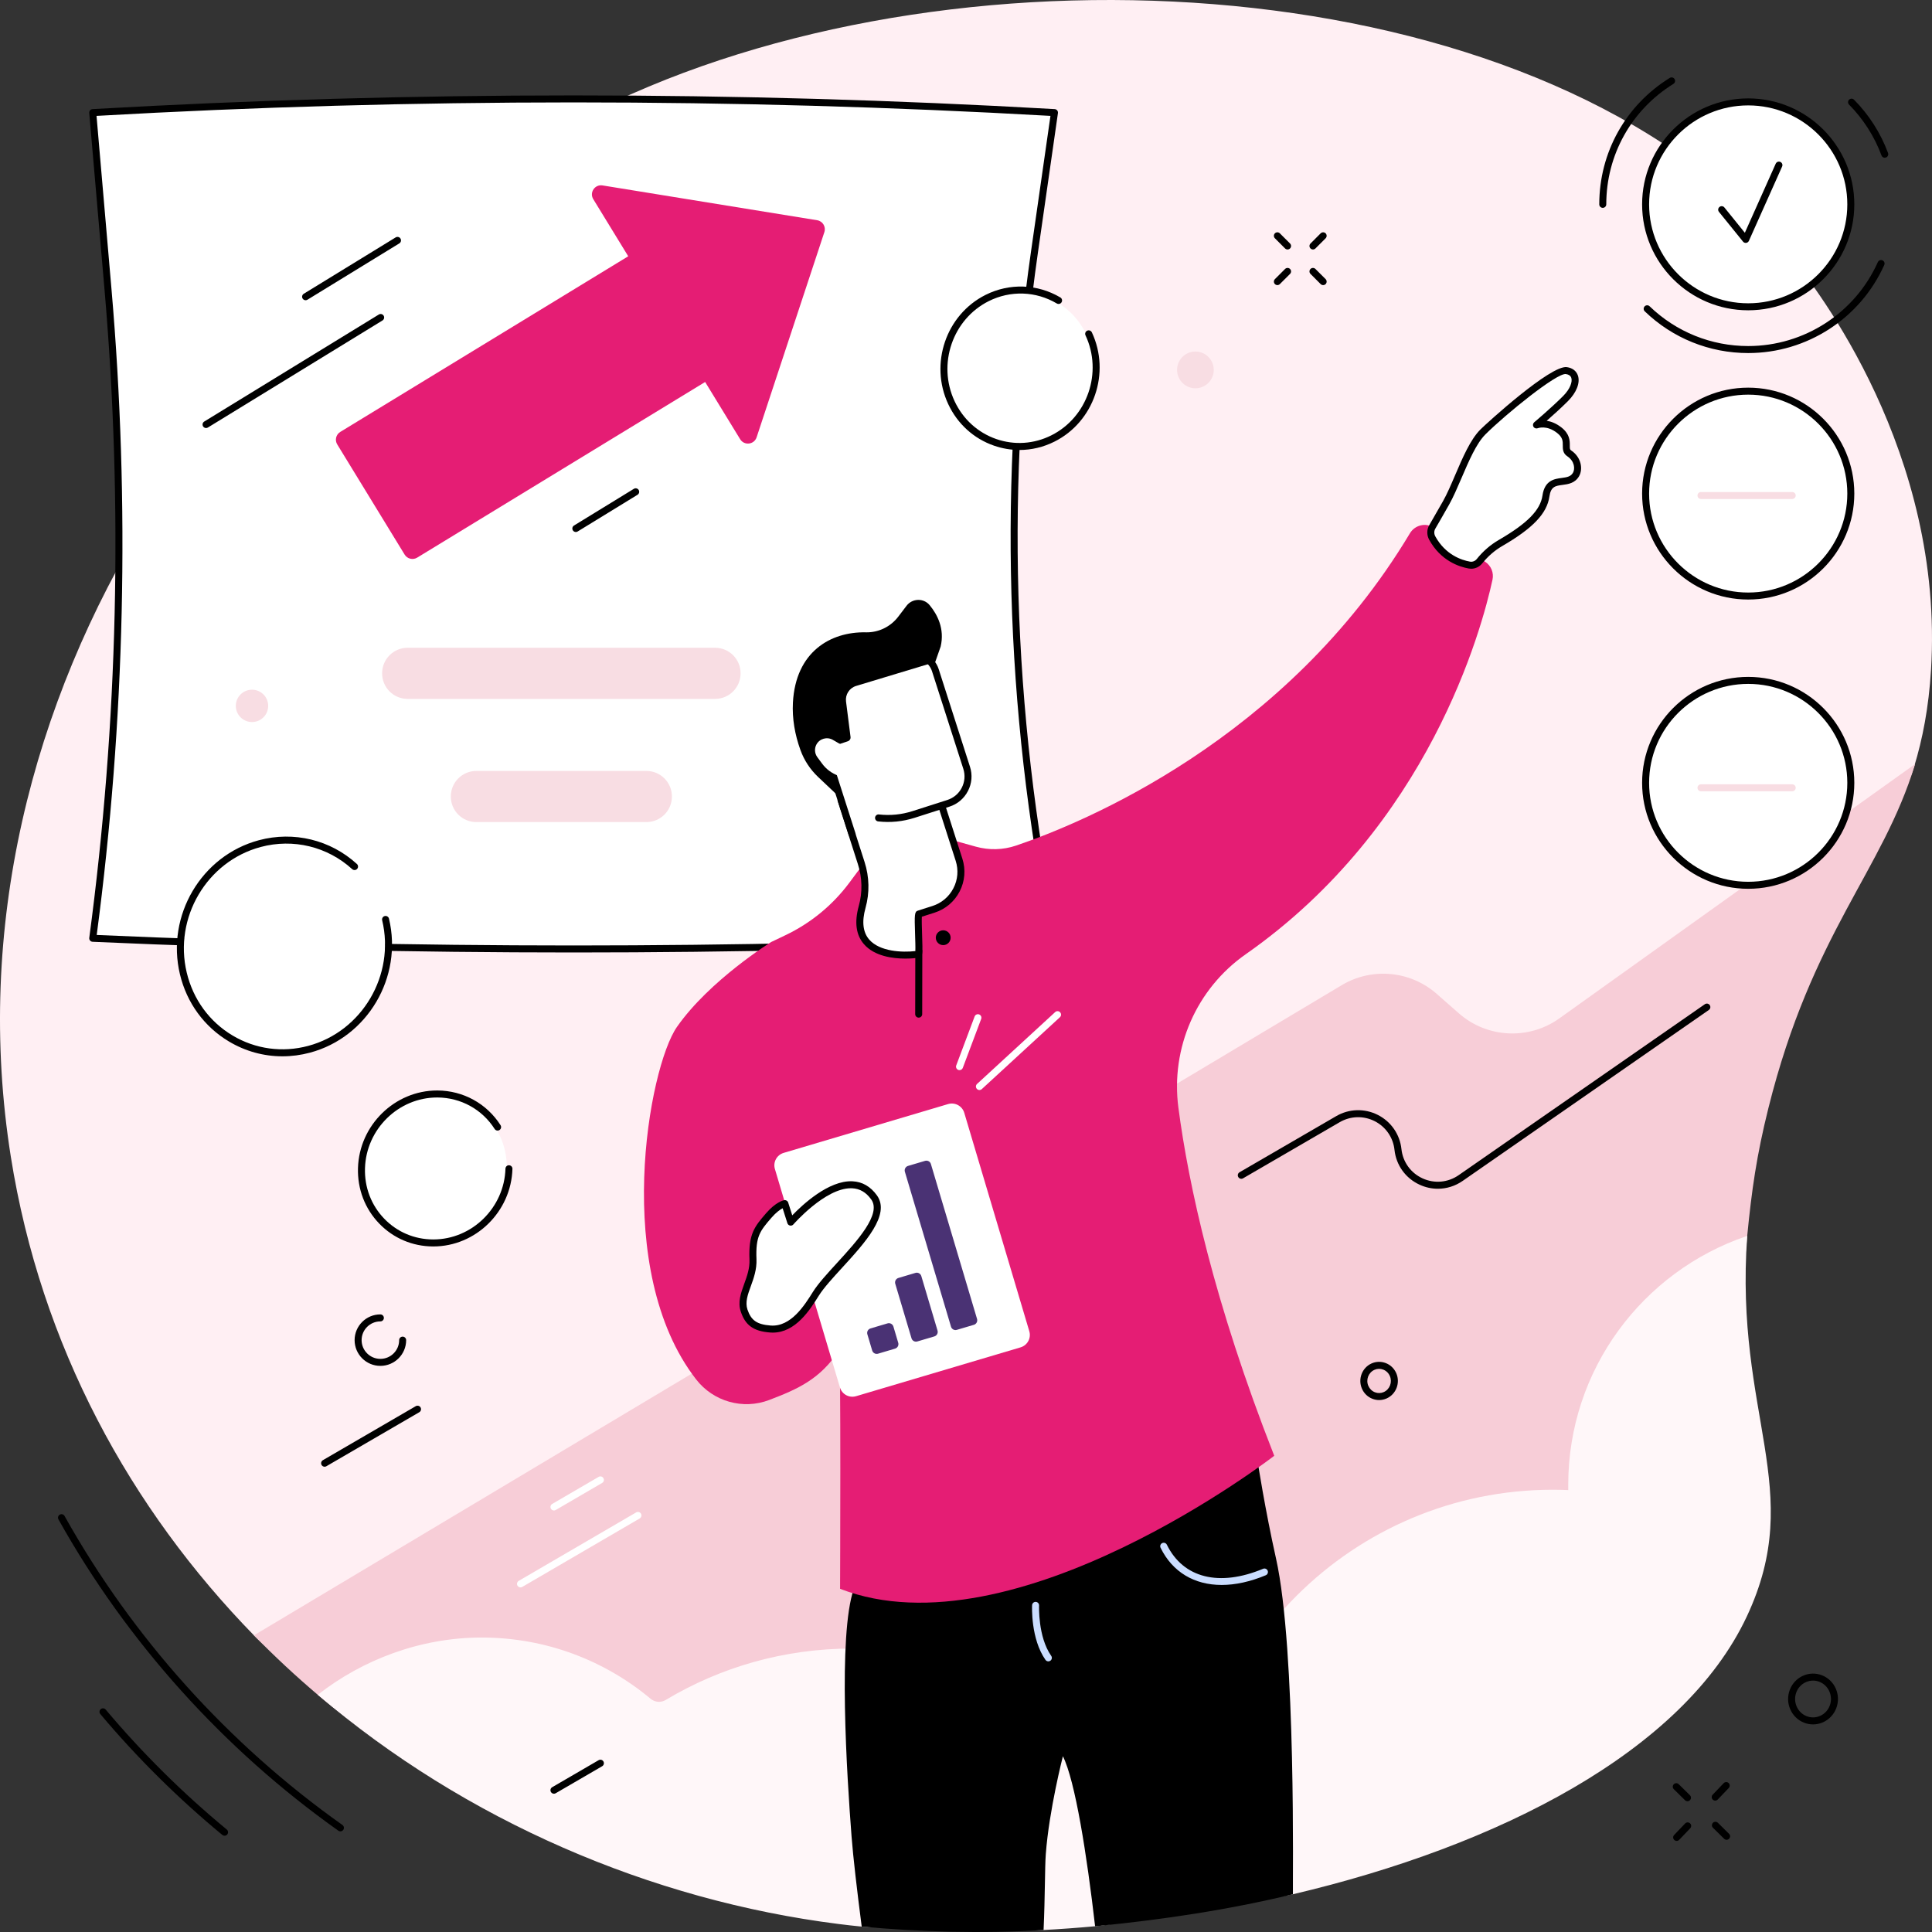<?xml version="1.0" encoding="UTF-8"?>
<svg width="198px" height="198px" viewBox="0 0 198 198" version="1.1" xmlns="http://www.w3.org/2000/svg" xmlns:xlink="http://www.w3.org/1999/xlink">
    <rect x="0" y="0" width="198" height="198" fill="#333333" stroke="none"/>
    <title>11</title>
    <g id="Page-1" stroke="none" stroke-width="1" fill="none" fill-rule="evenodd">
        <g id="11">
            <path d="M142.021,154.175 C108.02,182.698 42.084,184.052 26.047,167.622 C13.353,154.616 4.187,137.939 1.109,118.544 C-6.309,71.797 24.382,26.495 66.5,8.868 C104.11,-6.874 160.533,-2.033 183.615,26.402 C186.116,29.485 199.279,46.367 197.899,68.672 C197.662,72.506 197.043,75.717 196.16,78.6 C192.803,89.583 154.739,143.508 142.021,154.175" id="Fill-47" fill="#FFEFF3"></path>
            <path d="M196.268,78.304 L159.811,104.367 C156.678,106.608 152.409,106.394 149.513,103.853 L147.234,101.85 C144.53,99.476 140.598,99.117 137.508,100.963 L26.025,167.596 C28.115,169.734 30.303,171.77 32.578,173.701 C47.746,186.577 66.753,189.834 85.976,192.258 C118.346,196.342 160.198,191.754 174.549,167.344 C181.86,154.911 177.18,145.793 179.062,126.662 C179.523,121.978 180.016,118.443 181.231,113.574 C185.724,95.565 192.918,89.324 196.268,78.304" id="Fill-48" fill="#F7CDD7"></path>
            <path d="M160.72,152.172 L160.72,152.705 C160.72,152.707 160.72,152.71 160.717,152.709 C160.198,152.688 159.677,152.674 159.153,152.674 C138.642,152.674 122.014,169.266 122.014,189.733 C122.014,190.897 122.072,192.047 122.175,193.183 C122.177,193.185 122.172,193.186 122.172,193.183 C116.942,179.038 103.311,168.951 87.32,168.951 C80.334,168.951 73.801,170.876 68.222,174.221 C67.734,174.514 67.115,174.464 66.679,174.099 C61.992,170.182 55.956,167.822 49.365,167.822 C43.086,167.822 37.152,170.097 32.568,173.687 C47.706,186.594 66.732,194.756 85.954,197.181 C86.731,197.279 87.516,197.368 88.312,197.447 C91.725,197.791 95.042,196.461 98.727,196.481 C101.307,196.495 104.198,197.942 106.86,197.801 C108.639,197.705 110.43,197.576 112.231,197.411 C116.239,197.047 119.912,195.445 123.93,194.744 C126.682,194.261 129.798,194.768 132.503,194.133 C153.586,189.17 172.528,179.51 179.026,165.653 C185.134,152.629 177.742,145.102 179.062,126.662 C179.028,126.674 178.992,126.685 178.956,126.697 C168.348,130.321 160.72,140.357 160.72,152.172" id="Fill-49" fill="#FFF7F9"></path>
            <path d="M56.772,154.801 C56.65,154.801 56.528,154.737 56.461,154.623 C56.363,154.452 56.42,154.232 56.59,154.132 L61.351,151.357 C61.523,151.257 61.743,151.315 61.841,151.486 C61.942,151.657 61.884,151.877 61.712,151.977 L56.953,154.752 C56.896,154.785 56.834,154.801 56.772,154.801" id="Fill-50" fill="#FFFFFF"></path>
            <path d="M53.345,162.682 C53.223,162.682 53.101,162.618 53.034,162.504 C52.936,162.333 52.993,162.113 53.163,162.013 L65.197,154.998 C65.369,154.898 65.589,154.956 65.687,155.127 C65.787,155.298 65.73,155.518 65.558,155.618 L53.526,162.633 C53.469,162.666 53.407,162.682 53.345,162.682" id="Fill-51" fill="#FFFFFF"></path>
            <path d="M108.068,96.16 C75.343,97.621 42.524,97.625 9.799,96.173 L9.505,96.16 C12.459,74.045 12.982,51.803 11.067,29.632 L9.505,11.54 C42.304,9.663 75.267,9.663 108.068,11.54 L106.025,25.781 C102.663,49.212 103.349,72.845 108.068,96.16" id="Fill-52" fill="#FFFFFF"></path>
            <path d="M9.912,95.819 C42.332,97.255 75.207,97.255 107.632,95.82 C102.986,72.62 102.326,49.042 105.669,25.73 L107.656,11.876 C75.219,10.034 42.33,10.035 9.893,11.877 L11.423,29.601 C13.324,51.598 12.815,73.874 9.912,95.819 Z M58.785,97.614 C42.411,97.614 26.042,97.253 9.783,96.531 L9.488,96.518 C9.388,96.513 9.295,96.467 9.23,96.39 C9.166,96.313 9.135,96.212 9.149,96.112 C12.09,74.094 12.616,51.738 10.71,29.663 L9.146,11.571 C9.139,11.474 9.17,11.379 9.233,11.305 C9.297,11.232 9.388,11.188 9.484,11.182 C42.198,9.31 75.372,9.31 108.087,11.182 C108.187,11.188 108.28,11.235 108.345,11.313 C108.407,11.391 108.436,11.492 108.422,11.591 L106.379,25.832 C103.026,49.199 103.713,72.837 108.419,96.088 C108.441,96.191 108.414,96.298 108.35,96.38 C108.285,96.463 108.187,96.513 108.084,96.518 C91.729,97.248 75.255,97.614 58.785,97.614 L58.785,97.614 Z" id="Fill-53" fill="#000000"></path>
            <path d="M73.287,71.626 L41.773,71.626 C40.331,71.626 39.161,70.456 39.161,69.013 L39.161,68.999 C39.161,67.556 40.331,66.386 41.773,66.386 L73.287,66.386 C74.729,66.386 75.898,67.556 75.898,68.999 L75.898,69.013 C75.898,70.456 74.729,71.626 73.287,71.626" id="Fill-54" fill="#F8DDE3"></path>
            <path d="M66.246,84.25 L48.813,84.25 C47.371,84.25 46.202,83.08 46.202,81.637 L46.202,81.623 C46.202,80.18 47.371,79.01 48.813,79.01 L66.246,79.01 C67.691,79.01 68.86,80.18 68.86,81.623 L68.86,81.637 C68.86,83.08 67.691,84.25 66.246,84.25" id="Fill-55" fill="#F8DDE3"></path>
            <path d="M83.747,22.571 L61.751,19.003 C60.961,18.875 60.385,19.73 60.801,20.411 L64.384,26.264 L34.873,44.264 C34.431,44.533 34.292,45.108 34.563,45.548 L41.469,56.837 C41.739,57.277 42.316,57.416 42.756,57.147 L72.266,39.147 L75.855,45.013 C76.269,45.691 77.29,45.574 77.541,44.818 L84.486,23.785 C84.665,23.24 84.314,22.663 83.747,22.571" id="Fill-56" fill="#E51D74"></path>
            <path d="M38.982,139.981 C37.525,139.981 36.342,138.797 36.342,137.343 C36.342,135.889 37.525,134.706 38.982,134.706 C39.18,134.706 39.341,134.867 39.341,135.065 C39.341,135.263 39.18,135.423 38.982,135.423 C37.922,135.423 37.059,136.285 37.059,137.343 C37.059,138.402 37.922,139.263 38.982,139.263 C40.044,139.263 40.907,138.402 40.907,137.343 C40.907,137.145 41.067,136.985 41.266,136.985 C41.464,136.985 41.624,137.145 41.624,137.343 C41.624,138.797 40.438,139.981 38.982,139.981" id="Fill-57" fill="#000000"></path>
            <path d="M34.888,187.685 C34.816,187.685 34.744,187.664 34.68,187.62 C22.919,179.289 12.997,168.256 5.99,155.714 C5.894,155.541 5.954,155.322 6.129,155.226 C6.301,155.13 6.521,155.19 6.616,155.364 C13.571,167.813 23.418,178.765 35.096,187.034 C35.256,187.148 35.294,187.372 35.18,187.534 C35.11,187.633 35,187.685 34.888,187.685" id="Fill-58" fill="#000000"></path>
            <path d="M23.014,188.135 C22.933,188.135 22.852,188.108 22.785,188.052 C18.263,184.317 14.054,180.149 10.282,175.665 C10.153,175.514 10.172,175.287 10.325,175.16 C10.476,175.032 10.703,175.052 10.83,175.203 C14.575,179.654 18.753,183.791 23.242,187.499 C23.395,187.626 23.416,187.852 23.289,188.004 C23.22,188.09 23.117,188.135 23.014,188.135" id="Fill-59" fill="#000000"></path>
            <path d="M147.359,121.828 C146.73,121.828 146.096,121.693 145.496,121.418 C144.049,120.757 143.083,119.419 142.913,117.839 C142.777,116.575 142.019,115.477 140.883,114.902 C139.744,114.325 138.408,114.364 137.303,115.004 L127.395,120.759 C127.225,120.858 127.005,120.8 126.905,120.629 C126.804,120.457 126.864,120.238 127.034,120.138 L136.944,114.384 C138.257,113.62 139.852,113.575 141.208,114.262 C142.561,114.948 143.465,116.256 143.626,117.763 C143.769,119.088 144.58,120.211 145.792,120.766 C147.01,121.322 148.392,121.198 149.492,120.435 L174.721,102.916 C174.884,102.804 175.109,102.844 175.221,103.006 C175.333,103.169 175.293,103.393 175.13,103.506 L149.901,121.024 C149.133,121.557 148.251,121.828 147.359,121.828" id="Fill-60" fill="#000000"></path>
            <path d="M21.118,43.866 C20.998,43.866 20.881,43.806 20.812,43.695 C20.709,43.526 20.762,43.305 20.931,43.201 L38.824,32.233 C38.991,32.129 39.214,32.182 39.317,32.351 C39.419,32.52 39.367,32.741 39.197,32.844 L21.307,43.813 C21.247,43.849 21.183,43.866 21.118,43.866" id="Fill-61" fill="#000000"></path>
            <path d="M59.015,54.522 C58.895,54.522 58.776,54.461 58.709,54.351 C58.606,54.182 58.658,53.961 58.826,53.858 L64.962,50.096 C65.13,49.993 65.352,50.046 65.455,50.215 C65.558,50.384 65.505,50.604 65.335,50.708 L59.201,54.469 C59.144,54.505 59.079,54.522 59.015,54.522" id="Fill-62" fill="#000000"></path>
            <path d="M31.32,30.769 C31.2,30.769 31.081,30.708 31.014,30.598 C30.911,30.429 30.963,30.208 31.133,30.105 L40.548,24.331 C40.718,24.228 40.94,24.28 41.043,24.45 C41.146,24.618 41.093,24.839 40.924,24.943 L31.509,30.716 C31.449,30.752 31.384,30.769 31.32,30.769" id="Fill-63" fill="#000000"></path>
            <path d="M33.269,150.316 C33.144,150.316 33.025,150.252 32.958,150.138 C32.86,149.967 32.917,149.747 33.089,149.647 L42.61,144.11 C42.782,144.011 42.999,144.068 43.1,144.24 C43.2,144.411 43.141,144.631 42.971,144.73 L33.448,150.267 C33.393,150.3 33.331,150.316 33.269,150.316" id="Fill-64" fill="#000000"></path>
            <path d="M56.772,183.828 C56.647,183.828 56.528,183.764 56.461,183.649 C56.363,183.478 56.42,183.259 56.592,183.159 L61.351,180.391 C61.523,180.291 61.743,180.349 61.841,180.52 C61.942,180.692 61.884,180.911 61.712,181.011 L56.951,183.779 C56.896,183.812 56.834,183.828 56.772,183.828" id="Fill-65" fill="#000000"></path>
            <path d="M120.632,37.91 C120.632,36.87 121.474,36.027 122.512,36.027 C123.55,36.027 124.391,36.87 124.391,37.91 C124.391,38.949 123.55,39.792 122.512,39.792 C121.474,39.792 120.632,38.949 120.632,37.91" id="Fill-66" fill="#F8DDE3"></path>
            <path d="M175.783,184.534 C175.692,184.534 175.604,184.502 175.534,184.435 C175.391,184.298 175.386,184.071 175.522,183.928 L176.651,182.748 C176.79,182.604 177.017,182.599 177.161,182.736 C177.302,182.873 177.306,183.1 177.17,183.244 L176.041,184.424 C175.972,184.497 175.876,184.534 175.783,184.534" id="Fill-67" fill="#000000"></path>
            <path d="M171.832,188.664 C171.742,188.664 171.653,188.631 171.584,188.565 C171.44,188.428 171.435,188.201 171.572,188.057 L172.701,186.877 C172.839,186.734 173.064,186.729 173.208,186.866 C173.351,187.003 173.356,187.23 173.219,187.373 L172.091,188.553 C172.019,188.627 171.926,188.664 171.832,188.664" id="Fill-68" fill="#000000"></path>
            <path d="M172.94,184.597 C172.849,184.597 172.758,184.563 172.686,184.494 L171.541,183.365 C171.4,183.226 171.397,182.999 171.538,182.858 C171.677,182.717 171.904,182.715 172.045,182.854 L173.191,183.983 C173.332,184.122 173.334,184.349 173.193,184.491 C173.124,184.562 173.031,184.597 172.94,184.597" id="Fill-69" fill="#000000"></path>
            <path d="M176.95,188.55 C176.859,188.55 176.768,188.516 176.699,188.447 L175.551,187.318 C175.41,187.179 175.41,186.952 175.549,186.81 C175.687,186.67 175.915,186.667 176.056,186.807 L177.201,187.936 C177.342,188.075 177.345,188.302 177.206,188.443 C177.134,188.515 177.043,188.55 176.95,188.55" id="Fill-70" fill="#000000"></path>
            <path d="M185.808,172.235 C185.557,172.235 185.306,172.288 185.071,172.394 C184.139,172.813 183.715,173.929 184.127,174.883 C184.328,175.348 184.694,175.703 185.157,175.884 C185.609,176.059 186.102,176.046 186.547,175.847 C187.477,175.428 187.9,174.312 187.489,173.359 C187.288,172.893 186.922,172.538 186.458,172.357 C186.248,172.275 186.028,172.235 185.808,172.235 Z M185.81,176.725 C185.502,176.725 185.193,176.667 184.897,176.552 C184.253,176.302 183.747,175.81 183.469,175.167 C182.902,173.855 183.491,172.318 184.777,171.74 C185.397,171.461 186.085,171.443 186.719,171.689 C187.365,171.939 187.872,172.432 188.149,173.075 C188.713,174.386 188.128,175.923 186.841,176.502 C186.511,176.65 186.159,176.725 185.81,176.725 L185.81,176.725 Z" id="Fill-71" fill="#000000"></path>
            <path d="M131.956,25.568 C131.862,25.568 131.771,25.533 131.7,25.463 L130.659,24.42 C130.518,24.28 130.518,24.053 130.659,23.912 C130.798,23.773 131.025,23.772 131.166,23.913 L132.209,24.956 C132.348,25.096 132.348,25.323 132.209,25.463 C132.137,25.533 132.046,25.568 131.956,25.568" id="Fill-72" fill="#000000"></path>
            <path d="M135.602,29.219 C135.509,29.219 135.418,29.184 135.347,29.114 L134.306,28.071 C134.165,27.931 134.165,27.704 134.306,27.564 C134.445,27.424 134.672,27.424 134.813,27.564 L135.856,28.607 C135.995,28.747 135.995,28.974 135.856,29.115 C135.784,29.184 135.693,29.219 135.602,29.219" id="Fill-73" fill="#000000"></path>
            <path d="M130.913,29.219 C130.822,29.219 130.729,29.184 130.659,29.115 C130.518,28.974 130.518,28.747 130.659,28.607 L131.7,27.564 C131.841,27.424 132.068,27.424 132.209,27.564 C132.348,27.704 132.348,27.931 132.209,28.071 L131.166,29.114 C131.097,29.184 131.004,29.219 130.913,29.219" id="Fill-74" fill="#000000"></path>
            <path d="M134.56,25.568 C134.467,25.568 134.376,25.533 134.306,25.463 C134.165,25.323 134.165,25.096 134.306,24.956 L135.347,23.913 C135.488,23.773 135.715,23.773 135.856,23.912 C135.995,24.053 135.995,24.28 135.856,24.42 L134.813,25.463 C134.744,25.533 134.651,25.568 134.56,25.568" id="Fill-75" fill="#000000"></path>
            <path d="M140.854,140.389 C140.242,140.664 139.962,141.399 140.232,142.027 C140.366,142.333 140.605,142.567 140.909,142.686 C141.206,142.801 141.531,142.792 141.82,142.662 C142.432,142.386 142.71,141.651 142.439,141.023 C142.308,140.717 142.066,140.483 141.763,140.365 C141.466,140.25 141.143,140.258 140.854,140.389 Z M141.337,143.484 C141.105,143.484 140.873,143.441 140.651,143.354 C140.165,143.166 139.783,142.795 139.575,142.311 C139.149,141.326 139.591,140.17 140.56,139.734 C141.026,139.524 141.545,139.511 142.023,139.696 C142.509,139.885 142.889,140.255 143.1,140.739 C143.523,141.725 143.083,142.881 142.114,143.316 C141.866,143.428 141.602,143.484 141.337,143.484 L141.337,143.484 Z" id="Fill-76" fill="#000000"></path>
            <path d="M168.649,20.942 C168.649,15.144 173.356,10.443 179.165,10.443 C184.971,10.443 189.68,15.144 189.68,20.942 C189.68,26.741 184.971,31.441 179.165,31.441 C173.356,31.441 168.649,26.741 168.649,20.942" id="Fill-77" fill="#FFFFFF"></path>
            <path d="M179.165,10.802 C173.564,10.802 169.008,15.351 169.008,20.942 C169.008,26.534 173.564,31.083 179.165,31.083 C184.765,31.083 189.321,26.534 189.321,20.942 C189.321,15.351 184.765,10.802 179.165,10.802 Z M179.165,31.8 C173.169,31.8 168.291,26.929 168.291,20.942 C168.291,14.955 173.169,10.085 179.165,10.085 C185.16,10.085 190.038,14.955 190.038,20.942 C190.038,26.929 185.16,31.8 179.165,31.8 L179.165,31.8 Z" id="Fill-78" fill="#000000"></path>
            <path d="M164.259,21.301 C164.06,21.301 163.9,21.14 163.9,20.942 C163.9,15.633 166.6,10.79 171.122,7.986 C171.292,7.881 171.512,7.933 171.617,8.102 C171.722,8.27 171.67,8.491 171.5,8.595 C167.191,11.268 164.618,15.883 164.618,20.942 C164.618,21.14 164.457,21.301 164.259,21.301" id="Fill-79" fill="#000000"></path>
            <path d="M179.165,36.183 C175.188,36.183 171.421,34.663 168.561,31.905 C168.417,31.767 168.415,31.54 168.551,31.397 C168.69,31.254 168.917,31.251 169.058,31.388 C171.785,34.017 175.374,35.465 179.165,35.465 C184.897,35.465 190.112,32.088 192.451,26.861 C192.533,26.68 192.745,26.6 192.925,26.68 C193.107,26.761 193.188,26.973 193.107,27.154 C190.653,32.639 185.179,36.183 179.165,36.183" id="Fill-80" fill="#000000"></path>
            <path d="M193.157,16.164 C193.011,16.164 192.875,16.074 192.822,15.929 C192.109,13.995 190.959,12.195 189.5,10.723 C189.362,10.582 189.362,10.356 189.503,10.216 C189.644,10.076 189.871,10.078 190.01,10.218 C191.54,11.762 192.745,13.651 193.494,15.681 C193.563,15.867 193.468,16.074 193.281,16.142 C193.24,16.157 193.2,16.164 193.157,16.164" id="Fill-81" fill="#000000"></path>
            <polyline id="Fill-82" fill="#FFFFFF" points="176.445 21.489 178.909 24.535 182.312 16.921 176.445 21.489"></polyline>
            <path d="M178.909,24.894 C178.801,24.894 178.701,24.845 178.631,24.76 L176.168,21.715 C176.041,21.561 176.065,21.335 176.221,21.21 C176.374,21.086 176.601,21.11 176.725,21.264 L178.82,23.855 L181.984,16.775 C182.065,16.594 182.278,16.513 182.458,16.594 C182.639,16.674 182.721,16.887 182.639,17.068 L179.236,24.681 C179.186,24.795 179.081,24.875 178.956,24.891 C178.94,24.893 178.925,24.894 178.909,24.894" id="Fill-83" fill="#000000"></path>
            <path d="M27.486,72.341 C27.486,73.256 26.743,73.998 25.827,73.998 C24.911,73.998 24.167,73.256 24.167,72.341 C24.167,71.426 24.911,70.684 25.827,70.684 C26.743,70.684 27.486,71.426 27.486,72.341" id="Fill-84" fill="#F8DDE3"></path>
            <path d="M168.649,50.586 C168.649,44.787 173.356,40.086 179.165,40.086 C184.971,40.086 189.68,44.787 189.68,50.586 C189.68,56.384 184.971,61.085 179.165,61.085 C173.356,61.085 168.649,56.384 168.649,50.586" id="Fill-85" fill="#FFFFFF"></path>
            <path d="M179.165,40.445 C173.564,40.445 169.008,44.994 169.008,50.586 C169.008,56.177 173.564,60.726 179.165,60.726 C184.765,60.726 189.321,56.177 189.321,50.586 C189.321,44.994 184.765,40.445 179.165,40.445 Z M179.165,61.443 C173.169,61.443 168.291,56.573 168.291,50.586 C168.291,44.599 173.169,39.728 179.165,39.728 C185.16,39.728 190.038,44.599 190.038,50.586 C190.038,56.573 185.16,61.443 179.165,61.443 L179.165,61.443 Z" id="Fill-86" fill="#000000"></path>
            <path d="M183.672,51.14 L174.324,51.14 C174.126,51.14 173.966,50.979 173.966,50.781 C173.966,50.583 174.126,50.422 174.324,50.422 L183.672,50.422 C183.871,50.422 184.031,50.583 184.031,50.781 C184.031,50.979 183.871,51.14 183.672,51.14" id="Fill-87" fill="#F8DDE3"></path>
            <path d="M168.649,80.229 C168.649,74.43 173.356,69.73 179.165,69.73 C184.971,69.73 189.68,74.43 189.68,80.229 C189.68,86.027 184.971,90.728 179.165,90.728 C173.356,90.728 168.649,86.027 168.649,80.229" id="Fill-88" fill="#FFFFFF"></path>
            <path d="M179.165,70.088 C173.564,70.088 169.008,74.637 169.008,80.229 C169.008,85.82 173.564,90.369 179.165,90.369 C184.765,90.369 189.321,85.82 189.321,80.229 C189.321,74.637 184.765,70.088 179.165,70.088 Z M179.165,91.087 C173.169,91.087 168.291,86.216 168.291,80.229 C168.291,74.242 173.169,69.371 179.165,69.371 C185.16,69.371 190.038,74.242 190.038,80.229 C190.038,86.216 185.16,91.087 179.165,91.087 L179.165,91.087 Z" id="Fill-89" fill="#000000"></path>
            <path d="M183.672,81.095 L174.324,81.095 C174.126,81.095 173.966,80.935 173.966,80.736 C173.966,80.538 174.126,80.378 174.324,80.378 L183.672,80.378 C183.871,80.378 184.031,80.538 184.031,80.736 C184.031,80.935 183.871,81.095 183.672,81.095" id="Fill-90" fill="#F8DDE3"></path>
            <path d="M111.356,34.323 C113.161,38.176 111.571,42.829 107.805,44.716 C104.038,46.603 99.523,45.008 97.72,41.155 C95.914,37.302 97.505,32.649 101.271,30.762 C105.038,28.876 109.553,30.47 111.356,34.323" id="Fill-91" fill="#FFFFFF"></path>
            <path d="M104.478,46.116 C103.6,46.116 102.72,45.969 101.867,45.672 C99.791,44.952 98.126,43.44 97.179,41.416 C95.238,37.272 96.955,32.25 101.006,30.221 C103.457,28.993 106.322,29.092 108.67,30.484 C108.84,30.585 108.897,30.805 108.795,30.976 C108.694,31.146 108.474,31.202 108.304,31.101 C106.166,29.834 103.56,29.745 101.329,30.862 C97.622,32.719 96.051,37.317 97.828,41.111 C98.693,42.959 100.212,44.338 102.101,44.995 C103.964,45.641 105.97,45.507 107.747,44.616 C111.454,42.759 113.025,38.161 111.248,34.367 C111.164,34.188 111.241,33.974 111.42,33.89 C111.6,33.805 111.813,33.883 111.899,34.063 C113.838,38.206 112.121,43.228 108.07,45.257 C106.932,45.828 105.707,46.116 104.478,46.116" id="Fill-92" fill="#000000"></path>
            <path d="M39.197,94.314 C40.546,99.957 37.143,105.732 31.595,107.212 C26.049,108.693 20.456,105.319 19.107,99.676 C17.758,94.034 21.161,88.259 26.709,86.778 C32.257,85.297 37.848,88.671 39.197,94.314" id="Fill-94" fill="#FFFFFF"></path>
            <path d="M28.943,108.256 C27.03,108.256 25.152,107.743 23.471,106.741 C20.927,105.225 19.14,102.776 18.44,99.845 C17.005,93.845 20.637,87.683 26.539,86.108 C30.105,85.156 33.857,86.066 36.576,88.543 C36.724,88.677 36.734,88.903 36.6,89.05 C36.468,89.197 36.241,89.207 36.093,89.074 C33.556,86.762 30.055,85.912 26.723,86.801 C21.194,88.277 17.791,94.053 19.138,99.678 C19.793,102.419 21.462,104.709 23.837,106.125 C26.178,107.519 28.928,107.897 31.58,107.189 C37.109,105.714 40.512,99.937 39.166,94.313 C39.121,94.12 39.24,93.926 39.431,93.88 C39.625,93.835 39.819,93.953 39.864,94.146 C41.299,100.145 37.667,106.308 31.765,107.882 C30.83,108.132 29.883,108.256 28.943,108.256" id="Fill-95" fill="#000000"></path>
            <path d="M51.929,119.781 C51.807,123.867 48.428,127.166 44.384,127.149 C40.338,127.131 37.157,123.805 37.279,119.718 C37.399,115.632 40.778,112.333 44.822,112.35 C48.868,112.367 52.049,115.694 51.929,119.781" id="Fill-97" fill="#FFFFFF"></path>
            <path d="M44.408,127.742 C44.396,127.742 44.386,127.742 44.375,127.742 C42.275,127.733 40.319,126.902 38.869,125.402 C37.399,123.881 36.624,121.858 36.688,119.706 C36.818,115.316 40.453,111.757 44.798,111.757 C44.81,111.757 44.819,111.757 44.831,111.757 C47.469,111.769 49.887,113.099 51.298,115.315 C51.405,115.482 51.355,115.704 51.188,115.81 C51.023,115.917 50.8,115.868 50.693,115.701 C49.413,113.691 47.22,112.485 44.829,112.475 C44.819,112.475 44.807,112.475 44.798,112.475 C40.838,112.475 37.523,115.722 37.406,119.728 C37.346,121.684 38.049,123.523 39.386,124.904 C40.699,126.263 42.471,127.016 44.377,127.024 C44.389,127.024 44.398,127.024 44.408,127.024 C48.368,127.024 51.683,123.777 51.802,119.771 C51.807,119.573 51.972,119.409 52.171,119.423 C52.369,119.429 52.524,119.594 52.517,119.792 C52.388,124.182 48.753,127.742 44.408,127.742" id="Fill-98" fill="#000000"></path>
            <path d="M130.772,159.72 C129.645,154.684 128.89,149.796 128.89,149.796 L87.506,162.828 C85.858,167.529 86.801,182.102 87.272,188.214 C87.437,190.36 87.819,193.622 88.312,197.447 C94.166,197.98 100.465,198.19 106.951,197.796 C107.109,194.288 107.075,191.391 107.178,190.016 C107.518,185.471 108.931,179.987 108.931,179.987 C110.189,182.499 111.385,190.073 112.231,197.413 C118.999,196.756 125.865,195.739 132.503,194.133 C132.465,193.35 132.864,169.07 130.772,159.72" id="Fill-100" fill="#000000"></path>
            <path d="M125.202,162.433 C122.411,162.433 120.166,161.122 118.941,158.624 C118.853,158.447 118.927,158.231 119.104,158.144 C119.283,158.058 119.499,158.131 119.585,158.308 C121.261,161.729 124.949,162.652 129.447,160.776 C129.631,160.699 129.839,160.786 129.916,160.969 C129.992,161.152 129.906,161.362 129.724,161.438 C128.12,162.106 126.594,162.433 125.202,162.433" id="Fill-101" fill="#CADDFF"></path>
            <path d="M107.439,170.264 C107.326,170.264 107.216,170.211 107.145,170.112 C105.628,167.946 105.767,164.648 105.774,164.508 C105.784,164.31 105.954,164.159 106.147,164.167 C106.346,164.176 106.499,164.344 106.489,164.542 C106.489,164.574 106.358,167.738 107.733,169.7 C107.848,169.862 107.807,170.086 107.644,170.199 C107.582,170.243 107.51,170.264 107.439,170.264" id="Fill-102" fill="#CADDFF"></path>
            <path d="M152.218,57.582 L146.971,54.09 C146.134,53.533 145.008,53.797 144.494,54.657 C131.793,75.859 110.827,84.389 104.127,86.66 C102.797,87.111 101.364,87.146 100.011,86.77 L97.5,86.07 L88.448,88.577 L87.052,90.455 C85.342,92.755 83.094,94.603 80.504,95.839 L79.031,96.543 C79.031,96.543 72.734,100.44 69.379,105.24 C66.476,109.392 62.674,130.221 71.347,141.372 C73.11,143.639 76.145,144.501 78.83,143.477 C81.781,142.35 84.017,141.362 85.99,138.408 C86.198,138.095 86.095,162.828 86.095,162.828 C103.985,169.749 130.59,149.195 130.59,149.195 C124.396,133.432 121.813,121.442 120.768,113.528 C119.958,107.411 122.61,101.333 127.672,97.792 C146.459,84.65 151.866,64.453 152.959,59.404 C153.11,58.702 152.816,57.981 152.218,57.582" id="Fill-103" fill="#E51D74"></path>
            <path d="M94.152,104.292 C94.152,104.292 94.152,104.292 94.15,104.292 C93.953,104.292 93.793,104.131 93.793,103.933 L93.805,97.467 C93.805,97.27 93.965,97.109 94.164,97.109 C94.362,97.11 94.523,97.271 94.523,97.469 L94.511,103.934 C94.511,104.132 94.348,104.292 94.152,104.292" id="Fill-104" fill="#000000"></path>
            <path d="M95.905,96.1 C95.905,95.681 96.244,95.341 96.665,95.341 C97.084,95.341 97.426,95.681 97.426,96.1 C97.426,96.52 97.084,96.86 96.665,96.86 C96.244,96.86 95.905,96.52 95.905,96.1" id="Fill-105" fill="#000000"></path>
            <path d="M146.782,55.143 C146.584,54.784 146.584,54.348 146.792,53.993 C147.065,53.523 147.526,52.726 148.191,51.553 C149.36,49.486 150.441,45.8 151.972,44.272 C153.502,42.744 159.266,37.8 160.526,37.98 C161.786,38.16 161.695,39.598 160.435,40.856 C159.175,42.115 157.465,43.553 157.465,43.553 C157.465,43.553 158.543,43.104 159.806,44.092 C161.066,45.081 160.117,45.991 160.813,46.455 C161.707,47.049 161.855,48.051 161.516,48.632 C160.741,49.955 158.759,48.569 158.433,50.836 C158.209,52.411 156.877,53.852 153.782,55.647 C152.952,56.128 152.225,56.767 151.625,57.515 C151.376,57.825 150.979,57.982 150.587,57.912 C149.64,57.742 147.892,57.158 146.782,55.143" id="Fill-106" fill="#FFFFFF"></path>
            <path d="M147.096,54.97 C148.136,56.855 149.769,57.401 150.652,57.559 C150.91,57.604 151.175,57.502 151.345,57.291 C151.986,56.491 152.744,55.834 153.603,55.336 C156.525,53.641 157.864,52.28 158.079,50.785 C158.304,49.214 159.309,49.081 160.045,48.984 C160.614,48.909 160.975,48.843 161.205,48.451 C161.427,48.072 161.392,47.271 160.614,46.753 C160.158,46.448 160.16,46.002 160.162,45.644 C160.165,45.227 160.167,44.833 159.584,44.374 C158.517,43.538 157.637,43.871 157.599,43.886 C157.436,43.949 157.247,43.887 157.156,43.736 C157.068,43.585 157.099,43.392 157.233,43.278 C157.25,43.264 158.947,41.835 160.181,40.602 C160.947,39.837 161.162,39.105 161.033,38.72 C160.961,38.507 160.775,38.377 160.476,38.335 C159.541,38.204 154.296,42.458 152.225,44.526 C151.3,45.451 150.53,47.247 149.786,48.984 C149.348,50.001 148.937,50.962 148.502,51.73 C147.83,52.92 147.368,53.716 147.1,54.174 C146.957,54.418 146.957,54.716 147.096,54.97 Z M150.774,58.287 C150.692,58.287 150.609,58.28 150.525,58.265 C149.518,58.085 147.65,57.462 146.469,55.317 C146.469,55.317 146.469,55.317 146.469,55.317 C146.208,54.846 146.213,54.27 146.481,53.812 C146.749,53.356 147.206,52.564 147.878,51.377 C148.294,50.643 148.698,49.7 149.126,48.701 C149.896,46.902 150.695,45.041 151.718,44.018 C152.371,43.366 158.921,37.394 160.576,37.625 C161.15,37.707 161.554,38.015 161.714,38.493 C161.958,39.231 161.566,40.233 160.688,41.11 C159.981,41.817 159.127,42.585 158.512,43.123 C158.95,43.19 159.476,43.378 160.026,43.81 C160.887,44.486 160.882,45.186 160.88,45.649 C160.877,45.987 160.889,46.074 161.011,46.156 C162.063,46.856 162.252,48.081 161.824,48.813 C161.406,49.528 160.703,49.621 160.138,49.695 C159.414,49.791 158.936,49.854 158.79,50.887 C158.541,52.623 157.097,54.14 153.961,55.957 C153.182,56.41 152.491,57.009 151.905,57.74 C151.625,58.089 151.206,58.287 150.774,58.287 L150.774,58.287 Z" id="Fill-107" fill="#000000"></path>
            <path d="M104.59,138.084 L87.736,143.087 C87.03,143.296 86.289,142.895 86.081,142.191 L79.416,119.806 C79.206,119.102 79.607,118.362 80.313,118.153 L97.165,113.15 C97.871,112.94 98.612,113.342 98.822,114.046 L105.487,136.43 C105.698,137.134 105.296,137.875 104.59,138.084" id="Fill-108" fill="#FFFFFF"></path>
            <path d="M91.729,138.214 L89.986,138.732 C89.73,138.808 89.462,138.663 89.386,138.408 L88.891,136.742 C88.814,136.487 88.96,136.22 89.214,136.144 L90.959,135.626 C91.215,135.55 91.483,135.696 91.56,135.95 L92.055,137.616 C92.131,137.871 91.985,138.138 91.729,138.214" id="Fill-109" fill="#4A3274"></path>
            <path d="M95.759,136.961 L94.013,137.478 C93.757,137.554 93.49,137.409 93.415,137.154 L91.751,131.568 C91.674,131.313 91.82,131.045 92.076,130.97 L93.82,130.452 C94.075,130.376 94.343,130.521 94.42,130.776 L96.082,136.362 C96.158,136.617 96.012,136.885 95.759,136.961" id="Fill-110" fill="#4A3274"></path>
            <path d="M99.808,135.772 L98.062,136.289 C97.808,136.365 97.538,136.22 97.464,135.966 L92.736,120.086 C92.66,119.831 92.806,119.563 93.059,119.488 L94.805,118.97 C95.061,118.894 95.329,119.039 95.403,119.294 L100.133,135.173 C100.207,135.428 100.064,135.696 99.808,135.772" id="Fill-111" fill="#4A3274"></path>
            <path d="M78.787,124.57 C79.727,123.481 80.435,123.352 80.435,123.352 L81.037,125.25 C81.037,125.25 86.7,118.709 89.582,122.72 C91.373,125.216 85.316,129.872 83.608,132.601 C82.652,134.131 81.19,136.375 78.95,136.203 C77.376,136.082 76.673,135.546 76.262,134.314 C75.721,132.697 77.254,131.162 77.168,129.065 C77.063,126.569 77.618,125.924 78.787,124.57" id="Fill-112" fill="#FFFFFF"></path>
            <path d="M80.208,123.827 C79.952,123.964 79.54,124.246 79.057,124.805 C79.057,124.805 79.057,124.805 79.057,124.805 C77.905,126.141 77.429,126.694 77.527,129.05 C77.57,130.095 77.24,131.007 76.948,131.811 C76.628,132.692 76.353,133.453 76.601,134.201 C76.977,135.323 77.577,135.738 78.976,135.846 C81.059,136.005 82.463,133.755 83.304,132.411 C83.843,131.549 84.785,130.521 85.78,129.433 C87.822,127.202 90.364,124.426 89.29,122.929 C88.762,122.192 88.118,121.816 87.327,121.78 C87.286,121.778 87.243,121.777 87.2,121.777 C84.55,121.777 81.341,125.447 81.308,125.485 C81.224,125.583 81.09,125.627 80.963,125.601 C80.837,125.575 80.734,125.482 80.695,125.358 L80.208,123.827 Z M79.196,136.572 C79.105,136.572 79.014,136.568 78.921,136.561 C77.233,136.431 76.391,135.833 75.922,134.428 C75.592,133.444 75.925,132.532 76.274,131.566 C76.556,130.788 76.848,129.984 76.809,129.08 C76.699,126.44 77.345,125.693 78.514,124.336 C79.509,123.184 80.284,123.014 80.37,122.999 C80.545,122.967 80.722,123.071 80.777,123.243 L81.193,124.553 C82.224,123.483 84.926,120.95 87.36,121.063 C88.372,121.109 89.216,121.596 89.874,122.511 C91.287,124.481 88.642,127.369 86.31,129.918 C85.337,130.981 84.416,131.985 83.912,132.792 C83.02,134.219 81.547,136.571 79.196,136.572 L79.196,136.572 Z" id="Fill-113" fill="#000000"></path>
            <path d="M98.337,109.672 C98.294,109.672 98.251,109.665 98.21,109.65 C98.026,109.58 97.93,109.373 98,109.188 L99.884,104.173 C99.954,103.988 100.162,103.893 100.346,103.964 C100.532,104.033 100.626,104.24 100.556,104.426 L98.672,109.44 C98.619,109.584 98.48,109.672 98.337,109.672" id="Fill-114" fill="#FFFFFF"></path>
            <path d="M100.377,111.71 C100.281,111.71 100.183,111.671 100.114,111.594 C99.977,111.448 99.987,111.221 100.133,111.087 L108.139,103.722 C108.283,103.588 108.51,103.597 108.644,103.743 C108.78,103.889 108.771,104.116 108.625,104.25 L100.621,111.615 C100.551,111.678 100.463,111.71 100.377,111.71" id="Fill-115" fill="#FFFFFF"></path>
            <path d="M95.668,93.191 L94.181,93.666 C93.965,93.736 94.317,97.764 94.099,97.796 C92.368,98.049 86.925,98.079 88.358,92.95 C88.769,91.473 88.731,89.907 88.262,88.448 L86.198,82.01 L95.386,79.073 L98.287,88.116 C98.966,90.239 97.794,92.511 95.668,93.191" id="Fill-116" fill="#FFFFFF"></path>
            <path d="M86.65,82.242 L88.604,88.338 C89.099,89.878 89.132,91.506 88.702,93.046 C88.307,94.464 88.436,95.56 89.092,96.303 C90.173,97.53 92.459,97.624 93.808,97.472 C93.827,97.113 93.8,96.346 93.781,95.757 C93.714,93.704 93.719,93.438 94.071,93.325 L95.558,92.85 C96.496,92.55 97.261,91.904 97.71,91.03 C98.162,90.157 98.244,89.161 97.945,88.225 L95.154,79.523 L86.65,82.242 Z M92.791,98.241 C91.505,98.241 89.632,98.003 88.554,96.777 C87.729,95.84 87.547,94.52 88.011,92.853 C88.403,91.449 88.372,89.963 87.92,88.557 L85.856,82.119 C85.827,82.029 85.835,81.93 85.88,81.845 C85.923,81.761 85.997,81.697 86.088,81.668 L95.276,78.731 C95.467,78.671 95.668,78.775 95.728,78.963 L98.629,88.006 C98.985,89.125 98.887,90.315 98.349,91.359 C97.811,92.403 96.897,93.175 95.778,93.533 L94.475,93.949 C94.451,94.297 94.48,95.144 94.499,95.734 C94.566,97.775 94.578,98.088 94.152,98.151 C94.011,98.172 93.487,98.241 92.791,98.241 L92.791,98.241 Z" id="Fill-117" fill="#000000"></path>
            <path d="M97.189,82.33 L87.327,85.483 L84.577,76.906 C83.46,73.425 85.38,69.699 88.867,68.585 L93.066,67.243 C94.233,66.87 95.484,67.513 95.857,68.679 L99.066,78.689 C99.557,80.212 98.715,81.842 97.189,82.33" id="Fill-118" fill="#FFFFFF"></path>
            <path d="M87.327,85.841 C87.174,85.841 87.033,85.744 86.985,85.592 L84.235,77.015 C83.666,75.24 83.821,73.35 84.677,71.693 C85.531,70.036 86.98,68.811 88.759,68.243 L92.956,66.901 C94.31,66.469 95.766,67.217 96.199,68.569 L99.408,78.579 C99.674,79.407 99.602,80.287 99.203,81.06 C98.806,81.834 98.129,82.406 97.299,82.671 L93.731,83.812 C92.519,84.199 91.263,84.324 89.998,84.182 C89.802,84.16 89.661,83.982 89.682,83.785 C89.704,83.588 89.883,83.443 90.079,83.469 C91.244,83.599 92.399,83.485 93.513,83.128 L97.079,81.988 C97.727,81.781 98.256,81.335 98.566,80.732 C98.875,80.13 98.932,79.443 98.727,78.799 L95.515,68.788 C95.202,67.812 94.154,67.272 93.174,67.584 L88.977,68.927 C87.382,69.436 86.081,70.536 85.316,72.022 C84.548,73.509 84.407,75.204 84.916,76.796 L87.666,85.373 C87.729,85.562 87.623,85.764 87.434,85.824 C87.399,85.836 87.363,85.841 87.327,85.841" id="Fill-119" fill="#000000"></path>
            <path d="M86.263,81.915 L83.847,79.631 C83.041,78.869 82.42,77.931 82.042,76.89 C82.035,76.873 82.03,76.856 82.023,76.839 C81.465,75.29 81.174,73.65 81.262,72.006 C81.542,66.786 85.129,64.735 88.719,64.804 C88.728,64.805 88.738,64.805 88.747,64.805 C90.046,64.83 91.275,64.23 92.059,63.198 L92.906,62.084 C93.494,61.31 94.659,61.271 95.276,62.022 C96.067,62.981 96.83,64.443 96.402,66.262 L95.847,67.847 L87.736,70.299 C87.049,70.508 86.614,71.181 86.705,71.892 L87.167,75.527 C87.193,75.722 87.076,75.907 86.889,75.969 L86.074,76.241 L84.546,76.052 L86.263,81.915" id="Fill-120" fill="#000000"></path>
            <path d="M86.074,76.241 L85.354,75.824 C84.761,75.482 84.003,75.694 83.675,76.293 C83.448,76.708 83.484,77.217 83.764,77.598 L84.261,78.27 C84.677,78.835 85.256,79.262 85.918,79.496 L86.712,79.775 L86.074,76.241" id="Fill-121" fill="#FFFFFF"></path>
        </g>
    </g>
</svg>